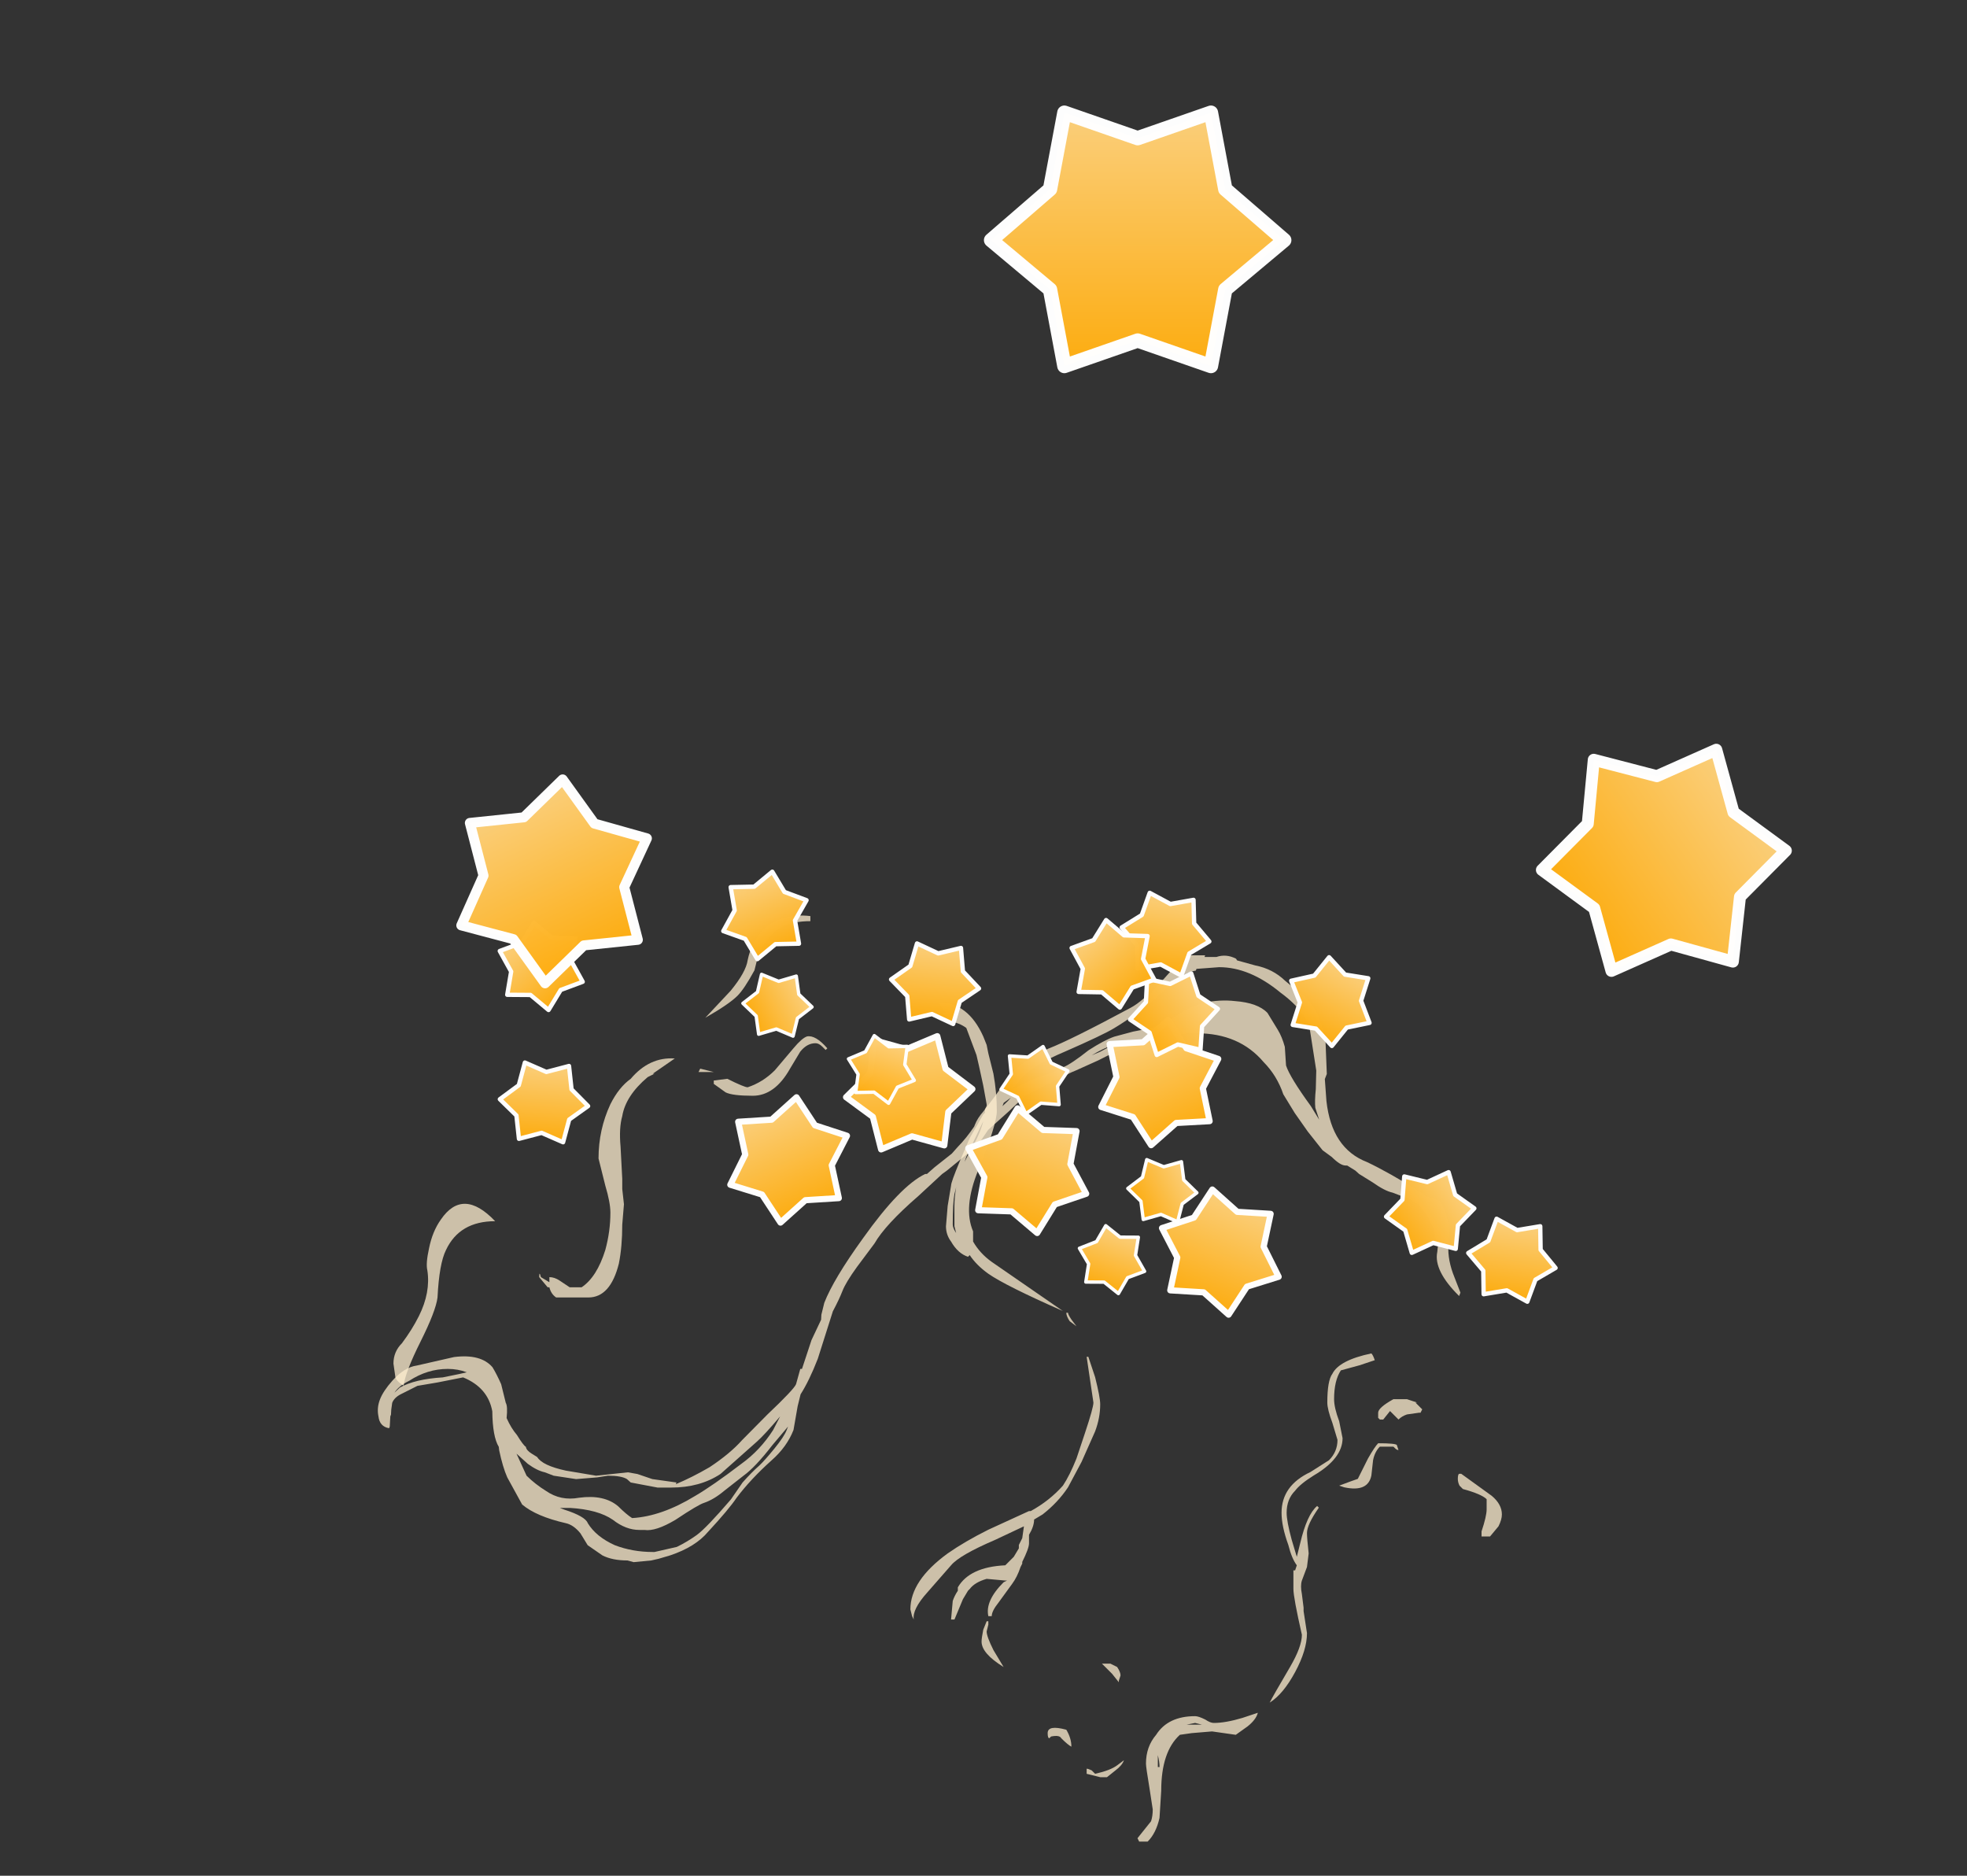 <?xml version="1.0" encoding="UTF-8" standalone="no"?>
<svg xmlns:ffdec="https://www.free-decompiler.com/flash" xmlns:xlink="http://www.w3.org/1999/xlink" ffdec:objectType="frame" height="387.3px" width="406.2px" xmlns="http://www.w3.org/2000/svg">
  <rect width="100%" height="100%" fill="#333333" stroke="none"/>
  <g transform="matrix(1.0, 0.0, 0.0, 1.0, 156.2, 311.4)">
    <use ffdec:characterId="216" height="17.95" transform="matrix(-7.0, 0.0, -2.722, 7.0, 172.61, -114.5)" width="30.65" xlink:href="#shape0"/>
    <use ffdec:characterId="221" height="27.3" transform="matrix(7.0, 0.0, 0.0, 7.0, -74.95, -122.25)" width="32.7" xlink:href="#shape1"/>
    <use ffdec:characterId="211" height="64.75" transform="matrix(0.378, 0.146, -0.146, 0.378, 46.794, -87.287)" width="73.5" xlink:href="#sprite0"/>
    <use ffdec:characterId="211" height="64.75" transform="matrix(0.405, -0.026, 0.026, 0.405, 15.83, -97.921)" width="73.5" xlink:href="#sprite0"/>
    <use ffdec:characterId="211" height="64.75" transform="matrix(0.374, -0.157, 0.157, 0.374, -12.196, -78.238)" width="73.5" xlink:href="#sprite0"/>
    <use ffdec:characterId="211" height="64.75" transform="matrix(0.374, 0.156, -0.156, 0.374, 87.139, -70.711)" width="73.5" xlink:href="#sprite0"/>
    <use ffdec:characterId="211" height="64.75" transform="matrix(0.375, -0.154, 0.154, 0.375, 64.505, -94.345)" width="73.5" xlink:href="#sprite0"/>
    <use ffdec:characterId="211" height="64.75" transform="matrix(0.171, 0.227, -0.227, 0.171, 87.304, -115.866)" width="73.5" xlink:href="#sprite0"/>
    <use ffdec:characterId="211" height="64.75" transform="matrix(0.251, 0.135, -0.135, 0.251, 113.701, -117.68)" width="73.5" xlink:href="#sprite0"/>
    <use ffdec:characterId="211" height="64.75" transform="matrix(0.281, 0.045, -0.045, 0.281, 75.625, -129.253)" width="73.5" xlink:href="#sprite0"/>
    <use ffdec:characterId="211" height="64.75" transform="matrix(0.165, 0.232, -0.232, 0.165, 140.594, -74.913)" width="73.5" xlink:href="#sprite0"/>
    <use ffdec:characterId="211" height="64.75" transform="matrix(0.28, 0.048, -0.048, 0.28, 147.292, -62.02)" width="73.5" xlink:href="#sprite0"/>
    <use ffdec:characterId="211" height="64.75" transform="matrix(0.283, 0.022, -0.022, 0.283, -53.551, -93.749)" width="73.5" xlink:href="#sprite0"/>
    <use ffdec:characterId="211" height="64.75" transform="matrix(0.267, -0.099, 0.099, 0.267, -11.275, -127.393)" width="73.5" xlink:href="#sprite0"/>
    <use ffdec:characterId="211" height="64.75" transform="matrix(0.219, -0.181, 0.181, 0.219, -58.339, -112.302)" width="73.5" xlink:href="#sprite0"/>
    <use ffdec:characterId="211" height="64.75" transform="matrix(0.282, 0.029, -0.029, 0.282, 27.475, -118.482)" width="73.5" xlink:href="#sprite0"/>
    <use ffdec:characterId="211" height="64.75" transform="matrix(0.221, -0.179, 0.179, 0.221, 59.72, -112.971)" width="73.5" xlink:href="#sprite0"/>
    <use ffdec:characterId="211" height="64.75" transform="matrix(-0.209, -0.074, -0.074, 0.209, 83.527, -55.36)" width="73.5" xlink:href="#sprite0"/>
    <use ffdec:characterId="211" height="64.75" transform="matrix(-0.159, -0.156, -0.156, 0.159, 68.311, -87.789)" width="73.5" xlink:href="#sprite0"/>
    <use ffdec:characterId="211" height="64.75" transform="matrix(-0.099, -0.199, -0.199, 0.099, 93.915, -61.46)" width="73.5" xlink:href="#sprite0"/>
    <use ffdec:characterId="211" height="64.75" transform="matrix(-0.211, -0.069, -0.069, 0.211, 35.812, -94.878)" width="73.5" xlink:href="#sprite0"/>
    <use ffdec:characterId="211" height="64.75" transform="matrix(-0.101, -0.198, -0.198, 0.101, 14.476, -99.85)" width="73.5" xlink:href="#sprite0"/>
    <use ffdec:characterId="211" height="64.75" transform="matrix(0.595, -0.279, 0.279, 0.595, -72.724, -138.428)" width="73.5" xlink:href="#sprite0"/>
    <use ffdec:characterId="211" height="64.75" transform="matrix(0.94, 0.0, 0.0, 0.94, 44.191, -292.411)" width="73.5" xlink:href="#sprite0"/>
    <use ffdec:characterId="211" height="64.75" transform="matrix(0.446, 0.647, -0.647, 0.446, 191.957, -171.982)" width="73.5" xlink:href="#sprite0"/>
  </g>
  <defs>
    <g id="shape0" transform="matrix(1.0, 0.0, 0.0, 1.0, 11.15, 11.65)">
      <path d="M0.9 -11.55 L0.7 -11.5 0.85 -11.4 0.95 -11.3 1.1 -11.1 1.2 -10.9 1.3 -10.75 1.4 -10.5 1.55 -10.35 Q1.7 -10.15 1.85 -10.05 3.25 -9.1 3.8 -8.85 4.35 -8.55 4.6 -8.15 L4.85 -7.4 5.0 -7.0 Q5.1 -6.8 5.1 -6.6 L5.1 -6.55 Q5.2 -6.2 5.35 -5.95 L5.45 -5.75 5.8 -5.35 5.95 -5.15 6.0 -5.15 Q6.6 -4.8 7.1 -3.25 7.5 -2.05 7.5 -1.35 L7.45 -1.0 7.4 -0.85 7.45 -0.25 7.4 0.6 7.45 0.6 7.4 1.05 Q7.4 1.2 7.9 1.95 L8.35 2.7 Q8.55 3.1 9.0 3.5 9.4 3.8 9.8 4.0 L9.8 3.95 10.55 3.85 11.05 3.7 11.35 3.65 12.25 3.75 13.2 3.6 Q13.95 3.45 14.2 3.2 L14.4 3.1 Q14.6 3.0 14.65 2.9 14.75 2.85 15.05 2.55 15.3 2.35 15.55 2.05 15.65 1.7 15.75 1.6 L16.1 1.05 Q16.35 0.75 16.55 0.55 17.05 0.15 17.8 0.25 L18.8 0.5 Q19.15 0.55 19.35 0.95 19.5 1.25 19.5 1.5 19.5 1.75 19.35 2.0 19.2 2.3 18.9 2.35 L18.9 2.3 19.0 2.0 19.0 1.95 19.05 1.8 19.1 1.6 Q19.1 1.45 18.95 1.35 L18.55 1.1 18.0 1.0 17.3 0.85 Q16.45 1.15 16.05 1.85 15.75 2.6 15.45 2.9 L15.4 3.0 Q15.1 3.5 14.85 3.8 L14.1 4.6 Q13.55 4.95 12.6 5.15 12.35 5.2 12.05 5.45 L11.7 5.8 11.15 6.1 Q10.8 6.25 10.35 6.25 L10.15 6.3 9.65 6.25 9.45 6.2 9.15 6.1 Q8.5 5.85 8.3 5.4 7.95 4.75 7.85 4.4 7.65 3.85 7.25 3.3 6.95 2.9 6.95 2.4 L7.1 1.7 7.15 1.35 Q7.05 0.95 7.05 0.3 L7.15 -1.1 Q7.1 -1.45 7.1 -1.7 7.1 -1.95 6.95 -2.4 6.75 -2.95 6.7 -3.1 6.6 -3.65 5.95 -4.5 L5.5 -5.15 5.4 -5.25 4.9 -5.85 Q4.8 -5.95 4.75 -6.1 L4.65 -6.45 4.25 -7.0 3.95 -7.45 Q3.5 -7.75 2.85 -8.15 L2.75 -8.2 2.2 -8.5 1.8 -8.75 1.4 -8.95 Q0.6 -9.3 -0.4 -9.3 -1.65 -9.3 -2.7 -8.45 -3.25 -8.05 -3.65 -7.5 L-4.2 -6.95 -4.8 -6.4 -5.45 -5.85 -5.8 -5.65 Q-6.15 -5.4 -6.3 -5.4 L-6.35 -5.4 -6.65 -5.25 -6.8 -5.15 Q-7.0 -5.05 -7.3 -4.9 -7.75 -4.65 -8.0 -4.6 L-8.6 -4.4 -8.9 -4.25 -8.95 -4.2 Q-9.55 -3.75 -9.85 -3.15 L-9.9 -3.2 -10.0 -2.85 Q-10.1 -2.3 -11.15 -1.55 L-11.15 -1.65 -10.8 -2.1 Q-10.4 -2.6 -10.25 -3.05 -10.15 -3.4 -10.0 -3.7 -9.75 -4.1 -9.5 -4.35 L-9.0 -4.5 -8.85 -4.6 Q-7.65 -5.2 -6.9 -5.5 -5.7 -5.9 -5.0 -7.3 L-4.7 -7.95 -4.7 -8.1 -4.25 -9.15 -3.8 -9.8 Q-3.5 -10.15 -3.2 -10.35 L-2.4 -10.85 Q-1.9 -11.2 -1.35 -11.3 L-0.75 -11.45 -0.7 -11.5 Q-0.35 -11.65 -0.1 -11.55 L0.25 -11.55 0.25 -11.6 0.75 -11.6 0.9 -11.55 M0.35 -11.2 L-0.3 -11.25 Q-1.2 -11.25 -2.4 -10.5 -3.45 -9.9 -3.75 -9.3 L-4.35 -8.2 -4.55 -7.65 Q-4.65 -7.3 -4.75 -7.1 L-5.0 -6.75 -4.6 -7.15 Q-3.65 -8.0 -3.4 -8.35 L-3.15 -8.9 Q-2.95 -9.2 -2.75 -9.4 L-2.25 -9.9 Q-1.85 -10.2 -1.15 -10.25 -0.7 -10.3 -0.25 -10.2 0.15 -10.05 0.25 -9.95 L0.55 -9.7 0.6 -9.65 0.9 -9.5 Q1.0 -9.45 1.5 -9.35 L2.0 -9.2 Q2.25 -9.1 2.6 -8.8 2.95 -8.4 3.15 -8.3 L3.2 -8.25 3.25 -8.25 3.4 -8.15 3.9 -7.95 4.4 -7.65 4.25 -8.0 Q4.0 -8.4 3.3 -8.75 2.35 -9.25 2.1 -9.45 1.65 -9.8 1.2 -10.35 L0.9 -10.8 Q0.65 -11.1 0.35 -11.15 L0.35 -11.2 M2.45 -8.65 Q2.2 -8.85 1.95 -8.95 L2.25 -8.75 2.45 -8.65 M4.5 -7.25 L4.35 -7.4 4.4 -7.3 4.5 -7.15 4.5 -7.25 M19.15 1.3 Q19.1 1.1 18.85 0.95 18.45 0.6 17.85 0.6 17.55 0.6 17.25 0.7 L17.45 0.75 17.9 0.85 Q18.7 0.9 19.05 1.15 L19.15 1.3 M13.5 3.75 L12.8 3.85 12.2 3.8 11.9 3.75 Q11.5 3.75 11.3 3.85 L11.15 3.95 10.3 4.1 9.9 4.1 Q9.05 4.1 8.6 3.7 L7.9 2.75 Q7.75 2.55 7.5 2.0 L7.55 2.4 Q7.7 3.0 8.1 3.4 8.7 4.05 9.1 4.35 9.85 4.95 10.7 5.0 10.9 4.9 11.25 4.65 11.8 4.3 12.5 4.4 13.0 4.5 13.55 4.2 13.95 4.0 14.3 3.75 L14.85 3.1 14.4 3.4 Q14.05 3.6 13.8 3.65 L13.5 3.75 M12.65 4.7 Q11.8 4.75 11.25 5.05 10.75 5.35 10.35 5.35 L10.2 5.35 Q9.85 5.4 9.4 5.05 8.9 4.6 8.75 4.55 8.5 4.45 8.3 4.2 L7.9 3.75 Q7.65 3.5 7.4 2.85 L7.15 2.3 7.15 2.4 Q7.15 2.6 7.3 2.95 7.45 3.3 7.55 3.45 7.7 3.65 7.85 3.95 L8.0 4.45 Q8.4 5.3 8.6 5.5 8.8 5.7 9.05 5.85 L9.65 6.0 9.7 6.0 Q10.3 6.0 10.9 5.8 11.55 5.55 11.95 5.15 12.1 4.95 12.8 4.75 L12.95 4.7 12.65 4.7" fill="#ffefd0" fill-opacity="0.749" fill-rule="evenodd" stroke="none"/>
    </g>
    <g id="shape1" transform="matrix(1.0, 0.0, 0.0, 1.0, 10.8, 17.4)">
      <path d="M5.3 -14.85 Q6.15 -14.85 6.6 -13.85 L6.7 -13.6 6.75 -13.35 6.9 -12.75 Q7.0 -12.2 7.0 -11.65 7.0 -11.25 6.45 -9.9 6.0 -8.8 6.3 -8.1 L6.3 -7.8 Q6.5 -7.45 6.85 -7.2 L8.95 -5.75 Q7.25 -6.5 6.75 -6.85 6.4 -7.1 6.2 -7.4 L6.15 -7.35 Q5.85 -7.45 5.65 -7.8 5.5 -8.0 5.5 -8.25 L5.55 -8.85 5.65 -9.45 Q5.65 -9.55 5.9 -10.15 L6.2 -10.85 6.6 -11.55 6.65 -11.6 6.65 -11.7 6.7 -11.8 6.7 -11.85 6.6 -12.4 Q6.45 -13.1 6.4 -13.3 L6.1 -14.1 Q5.9 -14.25 5.6 -14.3 L5.5 -14.45 Q5.4 -14.5 5.4 -14.55 L5.5 -14.55 Q5.35 -14.7 5.3 -14.85 M1.5 -17.25 Q0.55 -17.25 0.2 -16.65 0.05 -16.5 -0.05 -16.2 L-0.15 -15.8 Q-0.45 -15.25 -0.65 -15.05 -0.9 -14.8 -1.6 -14.4 L-0.85 -15.2 Q-0.4 -15.75 -0.35 -16.1 -0.25 -16.6 0.1 -17.0 0.65 -17.5 1.5 -17.4 L1.5 -17.25 M6.2 -10.45 Q6.5 -10.95 6.6 -11.35 L6.1 -10.3 6.05 -10.15 6.2 -10.45 M2.0 -13.5 L1.95 -13.45 1.85 -13.55 Q1.75 -13.65 1.65 -13.65 1.4 -13.65 1.2 -13.4 L0.9 -12.9 Q0.45 -12.1 -0.2 -12.1 -0.8 -12.1 -1.0 -12.2 L-1.35 -12.45 -1.35 -12.55 -0.95 -12.6 Q-0.45 -12.35 -0.35 -12.35 0.1 -12.5 0.45 -12.85 L1.0 -13.5 Q1.25 -13.8 1.4 -13.85 1.65 -13.9 2.0 -13.5 M5.75 -8.85 Q5.75 -9.1 5.8 -9.4 L5.75 -9.2 Q5.7 -8.95 5.7 -8.3 5.7 -8.2 5.8 -8.05 L5.75 -8.25 Q5.75 -8.35 5.75 -8.85 M9.1 -5.7 Q9.1 -5.65 9.2 -5.5 L9.35 -5.3 9.15 -5.45 Q9.05 -5.6 9.05 -5.7 L9.1 -5.7 M9.7 -4.4 L9.9 -3.8 Q10.05 -3.2 10.05 -3.0 10.05 -2.6 9.9 -2.2 L9.5 -1.3 9.1 -0.55 Q8.8 -0.1 8.35 0.25 L8.1 0.4 Q8.1 0.6 7.95 0.85 L7.95 1.1 Q7.95 1.25 7.75 1.65 L7.75 1.7 7.7 1.8 Q7.6 2.1 7.45 2.3 L7.05 2.85 Q6.85 3.1 6.85 3.25 L6.75 3.25 Q6.65 2.8 7.2 2.25 L7.3 2.2 7.25 2.2 6.7 2.15 Q6.35 2.25 6.2 2.45 L6.15 2.5 6.0 2.75 5.75 3.35 5.65 3.35 5.7 2.8 Q5.75 2.65 5.85 2.5 L5.85 2.4 Q6.2 1.8 7.25 1.75 L7.5 1.5 7.65 1.25 7.65 1.15 7.75 0.95 7.8 0.6 6.95 1.0 Q5.9 1.45 5.65 1.75 L4.95 2.55 Q4.5 3.05 4.55 3.35 L4.5 3.25 4.45 3.05 Q4.45 2.2 5.55 1.4 6.05 1.05 6.75 0.7 L7.95 0.15 8.0 0.15 Q8.55 -0.15 8.95 -0.6 9.15 -0.9 9.35 -1.4 L9.6 -2.15 Q9.85 -2.9 9.85 -3.05 L9.65 -4.4 9.7 -4.4 M16.75 -3.05 Q16.75 -3.7 16.9 -3.9 17.1 -4.3 18.05 -4.5 18.1 -4.45 18.15 -4.3 L17.7 -4.15 17.15 -4.0 Q16.95 -3.7 16.95 -3.15 16.95 -2.9 17.1 -2.5 L17.2 -2.0 Q17.2 -1.4 16.35 -0.9 15.95 -0.65 15.8 -0.45 15.55 -0.2 15.55 0.2 15.55 0.45 15.7 1.0 L15.85 1.5 15.95 1.1 Q16.15 0.25 16.45 0.0 L16.5 0.05 Q16.15 0.55 16.15 0.8 16.15 0.95 16.2 1.4 L16.15 1.8 16.0 2.2 Q15.95 2.35 16.0 2.6 L16.05 3.0 16.05 3.1 16.15 3.75 Q16.15 4.25 15.8 4.9 15.45 5.55 15.05 5.8 15.15 5.6 15.65 4.75 16.0 4.15 16.0 3.8 15.75 2.7 15.75 2.45 L15.75 1.9 15.8 1.9 15.85 1.75 Q15.7 1.55 15.6 1.15 15.4 0.6 15.4 0.2 15.4 -0.6 16.25 -1.0 L16.8 -1.35 Q17.05 -1.6 17.05 -1.95 L16.9 -2.45 Q16.75 -2.85 16.75 -3.05 M17.1 -0.6 Q17.5 -0.75 17.65 -0.8 L17.95 -1.4 Q18.15 -1.75 18.25 -1.85 18.75 -1.85 18.8 -1.8 L18.85 -1.65 Q18.8 -1.65 18.75 -1.7 L18.7 -1.75 18.3 -1.75 Q18.15 -1.6 18.1 -1.35 L18.05 -0.9 Q17.95 -0.4 17.25 -0.55 L17.1 -0.6 M19.1 -2.7 Q18.95 -2.65 18.85 -2.55 L18.6 -2.8 18.4 -2.55 18.3 -2.55 18.25 -2.6 18.25 -2.75 Q18.25 -2.9 18.7 -3.15 L19.1 -3.15 19.4 -3.05 19.35 -3.05 19.55 -2.85 19.5 -2.75 19.45 -2.75 19.1 -2.7 M21.6 -0.3 Q21.9 -0.05 21.9 0.25 21.9 0.4 21.8 0.6 L21.55 0.9 21.3 0.9 21.3 0.75 Q21.45 0.3 21.45 0.1 21.45 -0.15 21.45 -0.2 21.3 -0.35 20.75 -0.5 L20.65 -0.6 Q20.6 -0.7 20.6 -0.8 20.6 -0.95 20.65 -0.95 L20.7 -0.95 21.6 -0.3 M12.6 6.45 L13.05 6.45 12.85 6.4 12.6 6.45 M12.85 6.2 Q12.95 6.2 13.15 6.3 13.3 6.4 13.4 6.4 13.75 6.4 14.25 6.25 L14.7 6.1 Q14.65 6.3 14.4 6.5 L14.05 6.75 13.35 6.65 12.75 6.7 12.4 6.75 Q11.85 7.25 11.85 8.4 L11.8 9.2 Q11.7 9.65 11.45 9.9 L11.2 9.9 11.15 9.8 11.55 9.3 Q11.6 9.15 11.6 8.95 L11.5 8.3 Q11.4 7.7 11.4 7.6 11.4 7.1 11.7 6.75 12.05 6.2 12.85 6.2 M11.75 7.7 L11.8 7.7 Q11.8 7.55 11.75 7.35 L11.75 7.7 M7.65 1.4 L7.65 1.4 M6.75 3.4 L6.75 3.5 6.7 3.7 Q6.7 3.85 6.9 4.25 L7.2 4.75 Q6.55 4.35 6.55 4.0 6.55 3.9 6.6 3.65 L6.7 3.4 6.75 3.4 M8.55 6.85 Q8.5 6.85 8.5 6.7 8.5 6.45 9.05 6.6 9.2 6.85 9.2 7.1 9.1 7.05 8.9 6.85 8.85 6.75 8.6 6.8 L8.55 6.85 M10.55 4.75 Q10.65 4.9 10.65 5.0 L10.6 5.15 10.6 5.2 10.4 4.95 10.1 4.65 10.35 4.65 10.55 4.75 M10.5 7.8 L10.25 8.0 10.05 8.0 9.65 7.9 9.65 7.75 Q9.7 7.75 9.8 7.8 L9.9 7.9 Q10.35 7.8 10.55 7.65 L10.75 7.5 Q10.7 7.65 10.5 7.8 M-1.4 -12.8 L-1.8 -12.8 -1.75 -12.9 -1.35 -12.8 -1.4 -12.8 M-3.3 -12.65 Q-3.95 -12.1 -4.05 -11.5 -4.15 -11.15 -4.1 -10.6 L-4.05 -9.65 -4.05 -9.35 -4.0 -8.9 -4.05 -8.3 Q-4.05 -7.65 -4.15 -7.15 -4.4 -6.15 -5.05 -6.15 L-6.0 -6.15 Q-6.15 -6.25 -6.2 -6.45 L-6.25 -6.45 -6.5 -6.75 Q-6.5 -6.95 -6.45 -6.75 L-6.2 -6.6 -6.2 -6.75 Q-6.05 -6.75 -5.9 -6.65 L-5.6 -6.45 -5.25 -6.45 Q-4.8 -6.75 -4.55 -7.55 -4.4 -8.1 -4.4 -8.65 -4.4 -8.95 -4.55 -9.45 L-4.75 -10.25 Q-4.75 -11.1 -4.4 -11.85 -4.15 -12.35 -3.8 -12.6 -3.25 -13.25 -2.5 -13.2 L-3.15 -12.75 -3.1 -12.75 Q-3.2 -12.7 -3.3 -12.65 M-9.25 -7.55 Q-9.45 -7.15 -9.5 -6.15 -9.55 -5.75 -10.0 -4.85 -10.45 -3.95 -10.5 -3.55 -10.75 -3.7 -10.75 -3.85 L-10.8 -4.2 Q-10.8 -4.55 -10.55 -4.8 -10.25 -5.2 -10.05 -5.6 -9.7 -6.3 -9.8 -6.95 -9.85 -7.15 -9.75 -7.6 -9.65 -8.1 -9.4 -8.45 -8.75 -9.4 -7.8 -8.4 -8.85 -8.4 -9.25 -7.55" fill="#ffefd0" fill-opacity="0.749" fill-rule="evenodd" stroke="none"/>
    </g>
    <g id="sprite0" transform="matrix(1.0, 0.0, 0.0, 1.0, 36.75, 60.2)">
      <use ffdec:characterId="210" height="9.25" transform="matrix(7.0, 0.0, 0.0, 7.0, -36.75, -60.2)" width="10.5" xlink:href="#shape2"/>
    </g>
    <g id="shape2" transform="matrix(1.0, 0.0, 0.0, 1.0, 5.25, 8.6)">
      <path d="M2.3 -7.95 L2.75 -5.55 4.6 -3.95 2.75 -2.4 2.3 0.0 0.0 -0.8 -2.3 0.0 -2.75 -2.4 -4.6 -3.95 -2.75 -5.55 -2.3 -7.95 0.0 -7.15 2.3 -7.95" fill="url(#gradient0)" fill-rule="evenodd" stroke="none"/>
      <path d="M2.3 -7.95 L2.75 -5.55 4.6 -3.95 2.75 -2.4 2.3 0.0 0.0 -0.8 -2.3 0.0 -2.75 -2.4 -4.6 -3.95 -2.75 -5.55 -2.3 -7.95 0.0 -7.15 2.3 -7.95 Z" fill="none" stroke="#ffffff" stroke-linecap="round" stroke-linejoin="round" stroke-opacity="0.988" stroke-width="0.45"/>
    </g>
    <linearGradient gradientTransform="matrix(0.0, 0.006, -0.005, 0.0, 0.0, -3.95)" gradientUnits="userSpaceOnUse" id="gradient0" spreadMethod="pad" x1="-819.2" x2="819.2">
      <stop offset="0.0" stop-color="#fcd488" stop-opacity="0.988"/>
      <stop offset="1.0" stop-color="#ffa902" stop-opacity="0.988"/>
    </linearGradient>
  </defs>
</svg>

